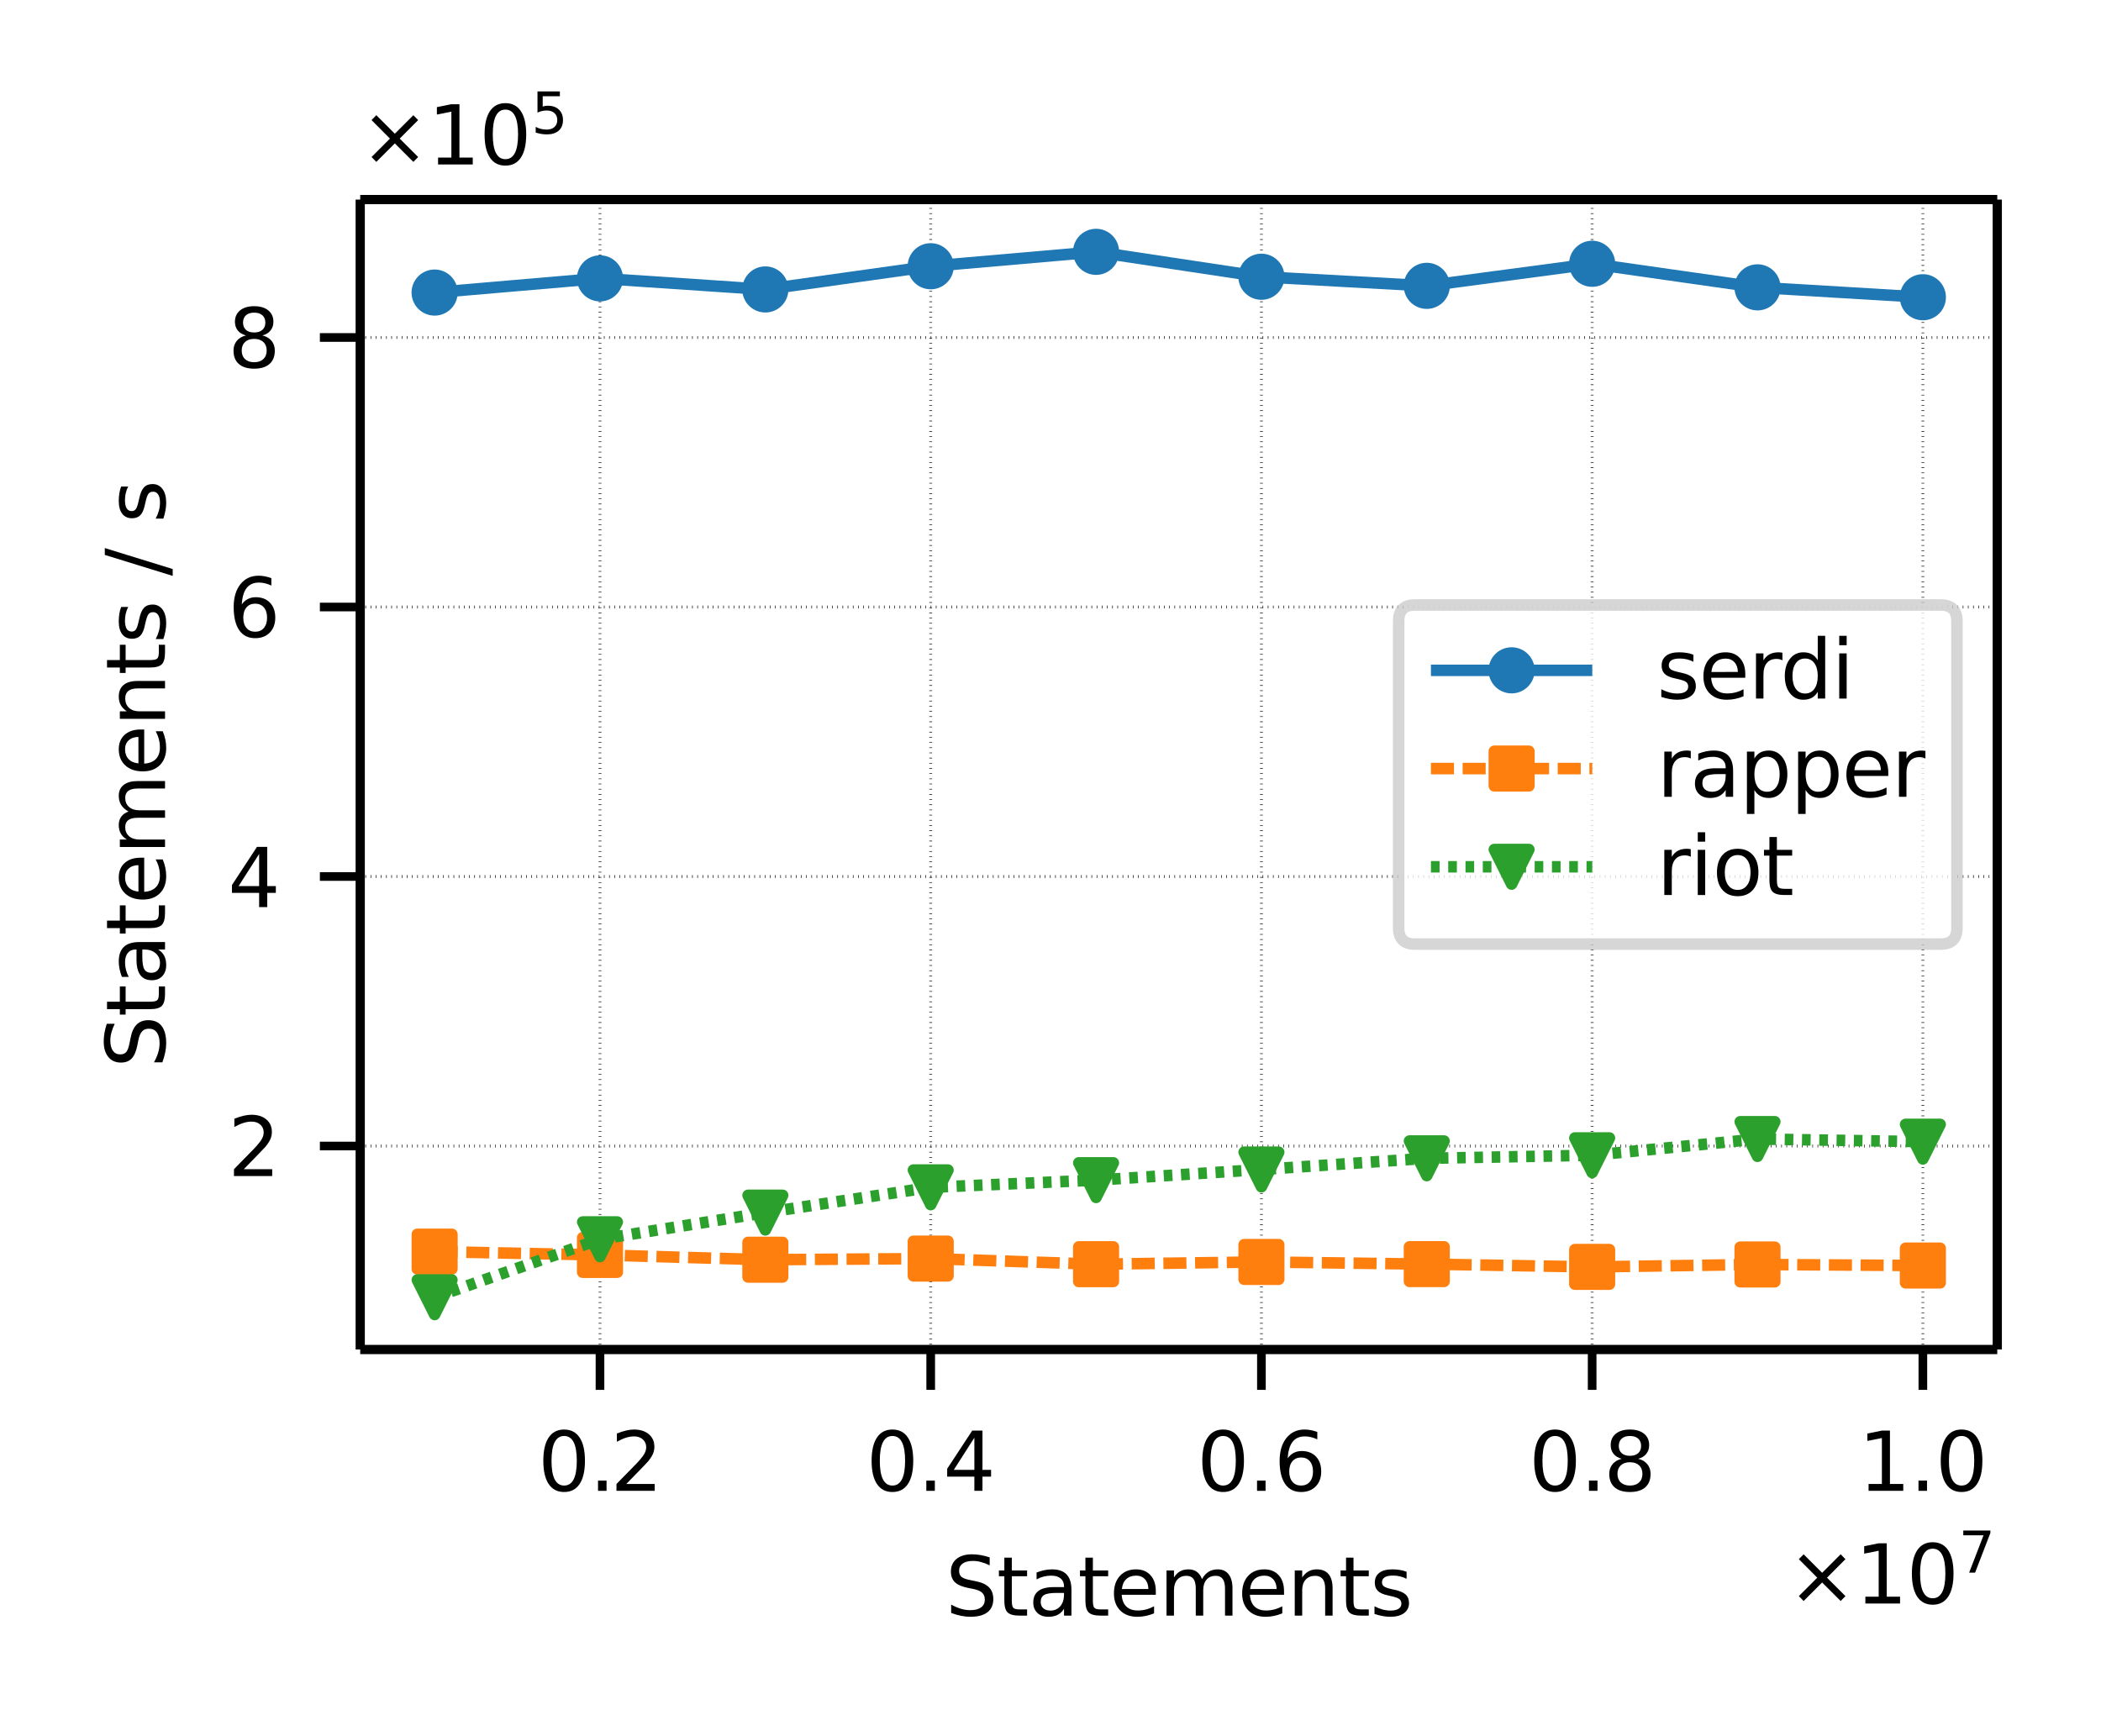 <svg xmlns:xlink="http://www.w3.org/1999/xlink" width="243.064" height="200.88" viewBox="0 0 182.298 150.66" xmlns="http://www.w3.org/2000/svg">
  <defs>
    <style>
      *{stroke-linejoin:round;stroke-linecap:butt}
    </style>
  </defs>
  <g id="figure_1">
    <path d="M0 150.66h182.298V0H0z" fill="#fff" id="patch_1"/>
    <g id="axes_1">
      <path d="M31.255 117.11h142.043V17.32H31.255z" fill="#fff" id="patch_2"/>
      <g id="matplotlib.axis_1">
        <g id="xtick_1">
          <path d="M52.06 117.11V17.32" clip-path="url(#p881b2e6b17)" fill="none" stroke-dasharray=".05,.4" stroke="#000" stroke-width=".25" id="line2d_1"/>
          <g id="line2d_2">
            <defs>
              <path id="m7e832739e1" d="M0 0v3.5" stroke="#000" stroke-width=".75"/>
            </defs>
            <use xlink:href="#m7e832739e1" x="52.059" y="117.111" stroke="#000" stroke-width=".75"/>
          </g>
          <g transform="matrix(.07 0 0 -.07 46.67 129.43)" id="text_1">
            <defs>
              <path id="DejaVuSans-30" d="M2034 4250q-487 0-733-480-245-479-245-1442 0-959 245-1439 246-480 733-480 491 0 736 480 246 480 246 1439 0 963-246 1442-245 480-736 480zm0 500q785 0 1199-621 414-620 414-1801 0-1178-414-1799Q2819-91 2034-91q-784 0-1198 620-414 621-414 1799 0 1181 414 1801 414 621 1198 621z" transform="scale(.016)"/>
              <path id="DejaVuSans-2e" d="M684 794h660V0H684v794z" transform="scale(.016)"/>
              <path id="DejaVuSans-32" d="M1228 531h2203V0H469v531q359 372 979 998 621 627 780 809 303 340 423 576 121 236 121 464 0 372-261 606-261 235-680 235-297 0-627-103-329-103-704-313v638q381 153 712 231 332 78 607 78 725 0 1156-363 431-362 431-968 0-288-108-546-107-257-392-607-78-91-497-524-418-433-1181-1211z" transform="scale(.016)"/>
            </defs>
            <use xlink:href="#DejaVuSans-30" transform="translate(0 .781)"/>
            <use xlink:href="#DejaVuSans-2e" transform="translate(63.623 .781)"/>
            <use xlink:href="#DejaVuSans-32" transform="translate(89.91 .781)"/>
          </g>
        </g>
        <g id="xtick_2">
          <path d="M80.755 117.11V17.32" clip-path="url(#p881b2e6b17)" fill="none" stroke-dasharray=".05,.4" stroke="#000" stroke-width=".25" id="line2d_3"/>
          <use xlink:href="#m7e832739e1" x="80.755" y="117.111" stroke="#000" stroke-width=".75" id="line2d_4"/>
          <g transform="matrix(.07 0 0 -.07 75.155 129.43)" id="text_2">
            <defs>
              <path id="DejaVuSans-34" d="M2419 4116L825 1625h1594v2491zm-166 550h794V1625h666v-525h-666V0h-628v1100H313v609l1940 2957z" transform="scale(.016)"/>
            </defs>
            <use xlink:href="#DejaVuSans-30" transform="translate(0 .781)"/>
            <use xlink:href="#DejaVuSans-2e" transform="translate(63.623 .781)"/>
            <use xlink:href="#DejaVuSans-34" transform="translate(95.41 .781)"/>
          </g>
        </g>
        <g id="xtick_3">
          <path d="M109.45 117.11V17.32" clip-path="url(#p881b2e6b17)" fill="none" stroke-dasharray=".05,.4" stroke="#000" stroke-width=".25" id="line2d_5"/>
          <use xlink:href="#m7e832739e1" x="109.45" y="117.111" stroke="#000" stroke-width=".75" id="line2d_6"/>
          <g transform="matrix(.07 0 0 -.07 103.85 129.43)" id="text_3">
            <defs>
              <path id="DejaVuSans-36" d="M2113 2584q-425 0-674-291-248-290-248-796 0-503 248-796 249-292 674-292t673 292q248 293 248 796 0 506-248 796-248 291-673 291zm1253 1979v-575q-238 112-480 171-242 60-480 60-625 0-955-422-329-422-376-1275 184 272 462 417 279 145 613 145 703 0 1111-427 408-426 408-1160 0-719-425-1154Q2819-91 2113-91q-810 0-1238 620-428 621-428 1799 0 1106 525 1764t1409 658q238 0 480-47t505-140z" transform="scale(.016)"/>
            </defs>
            <use xlink:href="#DejaVuSans-30" transform="translate(0 .781)"/>
            <use xlink:href="#DejaVuSans-2e" transform="translate(63.623 .781)"/>
            <use xlink:href="#DejaVuSans-36" transform="translate(95.41 .781)"/>
          </g>
        </g>
        <g id="xtick_4">
          <path d="M138.146 117.11V17.32" clip-path="url(#p881b2e6b17)" fill="none" stroke-dasharray=".05,.4" stroke="#000" stroke-width=".25" id="line2d_7"/>
          <use xlink:href="#m7e832739e1" x="138.146" y="117.111" stroke="#000" stroke-width=".75" id="line2d_8"/>
          <g transform="matrix(.07 0 0 -.07 132.651 129.43)" id="text_4">
            <defs>
              <path id="DejaVuSans-38" d="M2034 2216q-450 0-708-241-257-241-257-662 0-422 257-663 258-241 708-241t709 242q260 243 260 662 0 421-258 662-257 241-711 241zm-631 268q-406 100-633 378-226 279-226 679 0 559 398 884 399 325 1092 325 697 0 1094-325t397-884q0-400-227-679-226-278-629-378 456-106 710-416 255-309 255-755 0-679-414-1042Q2806-91 2034-91q-771 0-1186 362-414 363-414 1042 0 446 256 755 257 310 713 416zm-231 997q0-362 226-565 227-203 636-203 407 0 636 203 230 203 230 565 0 363-230 566-229 203-636 203-409 0-636-203-226-203-226-566z" transform="scale(.016)"/>
            </defs>
            <use xlink:href="#DejaVuSans-30" transform="translate(0 .781)"/>
            <use xlink:href="#DejaVuSans-2e" transform="translate(63.623 .781)"/>
            <use xlink:href="#DejaVuSans-38" transform="translate(92.785 .781)"/>
          </g>
        </g>
        <g id="xtick_5">
          <path d="M166.842 117.11V17.32" clip-path="url(#p881b2e6b17)" fill="none" stroke-dasharray=".05,.4" stroke="#000" stroke-width=".25" id="line2d_9"/>
          <use xlink:href="#m7e832739e1" x="166.842" y="117.111" stroke="#000" stroke-width=".75" id="line2d_10"/>
          <g transform="matrix(.07 0 0 -.07 161.242 129.43)" id="text_5">
            <defs>
              <path id="DejaVuSans-31" d="M794 531h1031v3560L703 3866v575l1116 225h631V531h1031V0H794v531z" transform="scale(.016)"/>
            </defs>
            <use xlink:href="#DejaVuSans-31" transform="translate(0 .781)"/>
            <use xlink:href="#DejaVuSans-2e" transform="translate(63.623 .781)"/>
            <use xlink:href="#DejaVuSans-30" transform="translate(95.41 .781)"/>
          </g>
        </g>
        <g transform="matrix(.07 0 0 -.07 82.036 140.204)" id="text_6">
          <defs>
            <path id="DejaVuSans-53" d="M3425 4513v-616q-359 172-678 256-319 85-616 85-515 0-795-200t-280-569q0-310 186-468 186-157 705-254l381-78q706-135 1042-474t336-907q0-679-455-1029Q2797-91 1919-91q-331 0-705 75-373 75-773 222v650q384-215 753-325 369-109 725-109 540 0 834 212 294 213 294 607 0 343-211 537t-692 291l-385 75q-706 140-1022 440-315 300-315 835 0 619 436 975t1201 356q329 0 669-60 341-59 697-177z" transform="scale(.016)"/>
            <path id="DejaVuSans-74" d="M1172 4494v-994h1184v-447H1172V1153q0-428 117-550t477-122h590V0h-590q-666 0-919 248-253 249-253 905v1900H172v447h422v994h578z" transform="scale(.016)"/>
            <path id="DejaVuSans-61" d="M2194 1759q-697 0-966-159t-269-544q0-306 202-486 202-179 548-179 479 0 768 339t289 901v128h-572zm1147 238V0h-575v531q-197-318-491-470T1556-91q-537 0-855 302-317 302-317 808 0 590 395 890 396 300 1180 300h807v57q0 397-261 614t-733 217q-300 0-585-72-284-72-546-216v532q315 122 612 182 297 61 578 61 760 0 1135-394 375-393 375-1193z" transform="scale(.016)"/>
            <path id="DejaVuSans-65" d="M3597 1894v-281H953q38-594 358-905t892-311q331 0 642 81t618 244V178Q3153 47 2828-22t-659-69q-838 0-1327 487-489 488-489 1320 0 859 464 1363 464 505 1252 505 706 0 1117-455 411-454 411-1235zm-575 169q-6 471-264 752-258 282-683 282-481 0-770-272t-333-766l2050 4z" transform="scale(.016)"/>
            <path id="DejaVuSans-6d" d="M3328 2828q216 388 516 572t706 184q547 0 844-383 297-382 297-1088V0h-578v2094q0 503-179 746-178 244-543 244-447 0-707-297-259-296-259-809V0h-578v2094q0 506-178 748t-550 242q-441 0-701-298-259-298-259-808V0H581v3500h578v-544q197 322 472 475t653 153q382 0 649-194 267-193 395-562z" transform="scale(.016)"/>
            <path id="DejaVuSans-6e" d="M3513 2113V0h-575v2094q0 497-194 743-194 247-581 247-466 0-735-297-269-296-269-809V0H581v3500h578v-544q207 316 486 472 280 156 646 156 603 0 912-373 310-373 310-1098z" transform="scale(.016)"/>
            <path id="DejaVuSans-73" d="M2834 3397v-544q-243 125-506 187-262 63-544 63-428 0-642-131t-214-394q0-200 153-314t616-217l197-44q612-131 870-370t258-667q0-488-386-773Q2250-91 1575-91q-281 0-586 55T347 128v594q319-166 628-249 309-82 613-82 406 0 624 139 219 139 219 392 0 234-158 359-157 125-692 241l-200 47q-534 112-772 345-237 233-237 639 0 494 350 762 350 269 994 269 318 0 599-47 282-46 519-140z" transform="scale(.016)"/>
          </defs>
          <use xlink:href="#DejaVuSans-53"/>
          <use xlink:href="#DejaVuSans-74" x="63.477"/>
          <use xlink:href="#DejaVuSans-61" x="102.686"/>
          <use xlink:href="#DejaVuSans-74" x="163.965"/>
          <use xlink:href="#DejaVuSans-65" x="203.174"/>
          <use xlink:href="#DejaVuSans-6d" x="264.697"/>
          <use xlink:href="#DejaVuSans-65" x="362.109"/>
          <use xlink:href="#DejaVuSans-6e" x="423.633"/>
          <use xlink:href="#DejaVuSans-74" x="487.012"/>
          <use xlink:href="#DejaVuSans-73" x="526.221"/>
        </g>
        <g transform="matrix(.07 0 0 -.07 155.098 139.204)" id="text_7">
          <defs>
            <path id="DejaVuSans-d7" d="M4488 3438L3059 2003 4488 575l-372-378-1435 1434L1247 197 878 575l1425 1428L878 3438l369 378 1434-1435 1435 1435 372-378z" transform="scale(.016)"/>
            <path id="DejaVuSans-37" d="M525 4666h3000v-269L1831 0h-659l1594 4134H525v532z" transform="scale(.016)"/>
          </defs>
          <use xlink:href="#DejaVuSans-d7" transform="translate(0 .684)"/>
          <use xlink:href="#DejaVuSans-31" transform="translate(83.79 .684)"/>
          <use xlink:href="#DejaVuSans-30" transform="translate(147.412 .684)"/>
          <use xlink:href="#DejaVuSans-37" transform="matrix(.7 0 0 .7 211.992 38.966)"/>
        </g>
      </g>
      <g id="matplotlib.axis_2">
        <g id="ytick_1">
          <path d="M31.255 99.453h142.043" clip-path="url(#p881b2e6b17)" fill="none" stroke-dasharray=".05,.4" stroke="#000" stroke-width=".25" id="line2d_11"/>
          <g id="line2d_12">
            <defs>
              <path id="m09346f1a52" d="M0 0h-3.5" stroke="#000" stroke-width=".75"/>
            </defs>
            <use xlink:href="#m09346f1a52" x="31.255" y="99.453" stroke="#000" stroke-width=".75"/>
          </g>
          <use xlink:href="#DejaVuSans-32" transform="matrix(.07 0 0 -.07 19.775 102.058)" id="text_8"/>
        </g>
        <g id="ytick_2">
          <path d="M31.255 76.065h142.043" clip-path="url(#p881b2e6b17)" fill="none" stroke-dasharray=".05,.4" stroke="#000" stroke-width=".25" id="line2d_13"/>
          <use xlink:href="#m09346f1a52" x="31.255" y="76.065" stroke="#000" stroke-width=".75" id="line2d_14"/>
          <use xlink:href="#DejaVuSans-34" transform="matrix(.07 0 0 -.07 19.775 78.718)" id="text_9"/>
        </g>
        <g id="ytick_3">
          <path d="M31.255 52.676h142.043" clip-path="url(#p881b2e6b17)" fill="none" stroke-dasharray=".05,.4" stroke="#000" stroke-width=".25" id="line2d_15"/>
          <use xlink:href="#m09346f1a52" x="31.255" y="52.676" stroke="#000" stroke-width=".75" id="line2d_16"/>
          <use xlink:href="#DejaVuSans-36" transform="matrix(.07 0 0 -.07 19.775 55.28)" id="text_10"/>
        </g>
        <g id="ytick_4">
          <path d="M31.255 29.287h142.043" clip-path="url(#p881b2e6b17)" fill="none" stroke-dasharray=".05,.4" stroke="#000" stroke-width=".25" id="line2d_17"/>
          <use xlink:href="#m09346f1a52" x="31.255" y="29.287" stroke="#000" stroke-width=".75" id="line2d_18"/>
          <use xlink:href="#DejaVuSans-38" transform="matrix(.07 0 0 -.07 19.775 31.892)" id="text_11"/>
        </g>
        <g transform="matrix(0 -.07 -.07 0 14.319 92.683)" id="text_12">
          <defs>
            <path id="DejaVuSans-2f" d="M1625 4666h531L531-594H0l1625 5260z" transform="scale(.016)"/>
          </defs>
          <use xlink:href="#DejaVuSans-53"/>
          <use xlink:href="#DejaVuSans-74" x="63.477"/>
          <use xlink:href="#DejaVuSans-61" x="102.686"/>
          <use xlink:href="#DejaVuSans-74" x="163.965"/>
          <use xlink:href="#DejaVuSans-65" x="203.174"/>
          <use xlink:href="#DejaVuSans-6d" x="264.697"/>
          <use xlink:href="#DejaVuSans-65" x="362.109"/>
          <use xlink:href="#DejaVuSans-6e" x="423.633"/>
          <use xlink:href="#DejaVuSans-74" x="487.012"/>
          <use xlink:href="#DejaVuSans-73" x="526.221"/>
          <use xlink:href="#DejaVuSans-20" x="578.32"/>
          <use xlink:href="#DejaVuSans-2f" x="610.107"/>
          <use xlink:href="#DejaVuSans-20" x="643.799"/>
          <use xlink:href="#DejaVuSans-73" x="675.586"/>
        </g>
        <g transform="matrix(.07 0 0 -.07 31.255 14.319)" id="text_13">
          <defs>
            <path id="DejaVuSans-35" d="M691 4666h2478v-532H1269V2991q137 47 274 70 138 23 276 23 781 0 1237-428 457-428 457-1159 0-753-469-1171Q2575-91 1722-91q-294 0-599 50Q819 9 494 109v635q281-153 581-228t634-75q541 0 856 284 316 284 316 772 0 487-316 771-315 285-856 285-253 0-505-56-251-56-513-175v2344z" transform="scale(.016)"/>
          </defs>
          <use xlink:href="#DejaVuSans-d7" transform="translate(0 .684)"/>
          <use xlink:href="#DejaVuSans-31" transform="translate(83.79 .684)"/>
          <use xlink:href="#DejaVuSans-30" transform="translate(147.412 .684)"/>
          <use xlink:href="#DejaVuSans-35" transform="matrix(.7 0 0 .7 211.992 38.966)"/>
        </g>
      </g>
      <g id="line2d_19">
        <path d="M37.711 25.39l14.348-1.234 14.348.962 14.348-2.014 14.348-1.25 14.347 2.163 14.348.789 14.348-1.915 14.348 2.045 14.348.858" clip-path="url(#p881b2e6b17)" fill="none" stroke="#1f77b4" stroke-linecap="square"/>
        <defs>
          <path id="m05a9ecb041" d="M0 1.5a1.5 1.5 0 100-3 1.5 1.5 0 000 3z" stroke="#1f77b4"/>
        </defs>
        <g clip-path="url(#p881b2e6b17)" fill="#1f77b4" stroke="#1f77b4">
          <use xlink:href="#m05a9ecb041" x="37.711" y="25.389"/>
          <use xlink:href="#m05a9ecb041" x="52.059" y="24.156"/>
          <use xlink:href="#m05a9ecb041" x="66.407" y="25.118"/>
          <use xlink:href="#m05a9ecb041" x="80.755" y="23.104"/>
          <use xlink:href="#m05a9ecb041" x="95.103" y="21.855"/>
          <use xlink:href="#m05a9ecb041" x="109.45" y="24.017"/>
          <use xlink:href="#m05a9ecb041" x="123.798" y="24.806"/>
          <use xlink:href="#m05a9ecb041" x="138.146" y="22.891"/>
          <use xlink:href="#m05a9ecb041" x="152.494" y="24.936"/>
          <use xlink:href="#m05a9ecb041" x="166.842" y="25.794"/>
        </g>
      </g>
      <g id="line2d_20">
        <path d="M37.711 108.615l14.348.289 14.348.413 14.348-.097 14.348.488 14.347-.195 14.348.187 14.348.242 14.348-.21 14.348.092" clip-path="url(#p881b2e6b17)" fill="none" stroke-dasharray="2,.75" stroke="#ff7f0e"/>
        <defs>
          <path id="m2f1d957fc5" d="M-1.5 1.5h3v-3h-3z" stroke="#ff7f0e" stroke-linejoin="miter"/>
        </defs>
        <g clip-path="url(#p881b2e6b17)" fill="#ff7f0e" stroke="#ff7f0e">
          <use xlink:href="#m2f1d957fc5" x="37.711" y="108.615"/>
          <use xlink:href="#m2f1d957fc5" x="52.059" y="108.904"/>
          <use xlink:href="#m2f1d957fc5" x="66.407" y="109.317"/>
          <use xlink:href="#m2f1d957fc5" x="80.755" y="109.22"/>
          <use xlink:href="#m2f1d957fc5" x="95.103" y="109.708"/>
          <use xlink:href="#m2f1d957fc5" x="109.45" y="109.513"/>
          <use xlink:href="#m2f1d957fc5" x="123.798" y="109.7"/>
          <use xlink:href="#m2f1d957fc5" x="138.146" y="109.942"/>
          <use xlink:href="#m2f1d957fc5" x="152.494" y="109.732"/>
          <use xlink:href="#m2f1d957fc5" x="166.842" y="109.824"/>
        </g>
      </g>
      <g id="line2d_21">
        <path d="M37.711 112.575l14.348-5.03 14.348-2.315 14.348-2.192 14.348-.626 14.347-.923 14.348-.97 14.348-.264 14.348-1.41 14.348.228" clip-path="url(#p881b2e6b17)" fill="none" stroke-dasharray=".75,.75" stroke="#2ca02c"/>
        <defs>
          <path id="m24bf662d63" d="M0 1.5l1.5-3h-3z" stroke="#2ca02c" stroke-linejoin="miter"/>
        </defs>
        <g clip-path="url(#p881b2e6b17)" fill="#2ca02c" stroke="#2ca02c">
          <use xlink:href="#m24bf662d63" x="37.711" y="112.575"/>
          <use xlink:href="#m24bf662d63" x="52.059" y="107.545"/>
          <use xlink:href="#m24bf662d63" x="66.407" y="105.23"/>
          <use xlink:href="#m24bf662d63" x="80.755" y="103.038"/>
          <use xlink:href="#m24bf662d63" x="95.103" y="102.412"/>
          <use xlink:href="#m24bf662d63" x="109.45" y="101.489"/>
          <use xlink:href="#m24bf662d63" x="123.798" y="100.519"/>
          <use xlink:href="#m24bf662d63" x="138.146" y="100.255"/>
          <use xlink:href="#m24bf662d63" x="152.494" y="98.846"/>
          <use xlink:href="#m24bf662d63" x="166.842" y="99.073"/>
        </g>
      </g>
      <path d="M31.255 117.11V17.32" fill="none" stroke="#000" stroke-width=".8" stroke-linecap="square" id="patch_3"/>
      <path d="M173.298 117.11V17.32" fill="none" stroke="#000" stroke-width=".8" stroke-linecap="square" id="patch_4"/>
      <path d="M31.255 117.11h142.043" fill="none" stroke="#000" stroke-width=".8" stroke-linecap="square" id="patch_5"/>
      <path d="M31.255 17.319h142.043" fill="none" stroke="#000" stroke-width=".8" stroke-linecap="square" id="patch_6"/>
      <g id="legend_1">
        <path d="M122.758 81.927h45.64q1.4 0 1.4-1.4V53.903q0-1.4-1.4-1.4h-45.64q-1.4 0-1.4 1.4v26.624q0 1.4 1.4 1.4z" fill="#fff" opacity=".8" stroke="#ccc" id="patch_7"/>
        <g id="line2d_22">
          <path d="M124.158 58.172h14" fill="none" stroke="#1f77b4" stroke-linecap="square"/>
          <use xlink:href="#m05a9ecb041" x="131.158" y="58.172" fill="#1f77b4" stroke="#1f77b4"/>
        </g>
        <g transform="matrix(.07 0 0 -.07 143.758 60.622)" id="text_14">
          <defs>
            <path id="DejaVuSans-72" d="M2631 2963q-97 56-211 82-114 27-251 27-488 0-749-317t-261-911V0H581v3500h578v-544q182 319 472 473 291 155 707 155 59 0 131-8 72-7 159-23l3-590z" transform="scale(.016)"/>
            <path id="DejaVuSans-64" d="M2906 2969v1894h575V0h-575v525q-181-312-458-464-276-152-664-152-634 0-1033 506-398 507-398 1332t398 1331q399 506 1033 506 388 0 664-152 277-151 458-463zM947 1747q0-634 261-995t717-361q456 0 718 361 263 361 263 995t-263 995q-262 361-718 361t-717-361q-261-361-261-995z" transform="scale(.016)"/>
            <path id="DejaVuSans-69" d="M603 3500h575V0H603v3500zm0 1363h575v-729H603v729z" transform="scale(.016)"/>
          </defs>
          <use xlink:href="#DejaVuSans-73"/>
          <use xlink:href="#DejaVuSans-65" x="52.1"/>
          <use xlink:href="#DejaVuSans-72" x="113.623"/>
          <use xlink:href="#DejaVuSans-64" x="152.986"/>
          <use xlink:href="#DejaVuSans-69" x="216.463"/>
        </g>
        <g id="line2d_23">
          <path d="M124.158 66.696h14" fill="none" stroke-dasharray="2,.75" stroke="#ff7f0e"/>
          <use xlink:href="#m2f1d957fc5" x="131.158" y="66.696" fill="#ff7f0e" stroke="#ff7f0e"/>
        </g>
        <g transform="matrix(.07 0 0 -.07 143.758 69.146)" id="text_15">
          <defs>
            <path id="DejaVuSans-70" d="M1159 525v-1856H581v4831h578v-531q182 312 458 463 277 152 661 152 638 0 1036-506 399-506 399-1331T3314 415Q2916-91 2278-91q-384 0-661 152-276 152-458 464zm1957 1222q0 634-261 995t-717 361q-457 0-718-361t-261-995q0-634 261-995t718-361q456 0 717 361t261 995z" transform="scale(.016)"/>
          </defs>
          <use xlink:href="#DejaVuSans-72"/>
          <use xlink:href="#DejaVuSans-61" x="41.113"/>
          <use xlink:href="#DejaVuSans-70" x="102.393"/>
          <use xlink:href="#DejaVuSans-70" x="165.869"/>
          <use xlink:href="#DejaVuSans-65" x="229.346"/>
          <use xlink:href="#DejaVuSans-72" x="290.869"/>
        </g>
        <g id="line2d_24">
          <path d="M124.158 75.221h14" fill="none" stroke-dasharray=".75,.75" stroke="#2ca02c"/>
          <use xlink:href="#m24bf662d63" x="131.158" y="75.221" fill="#2ca02c" stroke="#2ca02c"/>
        </g>
        <g transform="matrix(.07 0 0 -.07 143.758 77.671)" id="text_16">
          <defs>
            <path id="DejaVuSans-6f" d="M1959 3097q-462 0-731-361t-269-989q0-628 267-989 268-361 733-361 460 0 728 362 269 363 269 988 0 622-269 986-268 364-728 364zm0 487q750 0 1178-488 429-487 429-1349 0-859-429-1349Q2709-91 1959-91q-753 0-1180 489-426 490-426 1349 0 862 426 1349 427 488 1180 488z" transform="scale(.016)"/>
          </defs>
          <use xlink:href="#DejaVuSans-72"/>
          <use xlink:href="#DejaVuSans-69" x="41.113"/>
          <use xlink:href="#DejaVuSans-6f" x="68.896"/>
          <use xlink:href="#DejaVuSans-74" x="130.078"/>
        </g>
      </g>
    </g>
  </g>
  <defs>
    <clipPath id="p881b2e6b17">
      <path d="M31.255 17.319h142.044v99.792H31.255z"/>
    </clipPath>
  </defs>
</svg>
